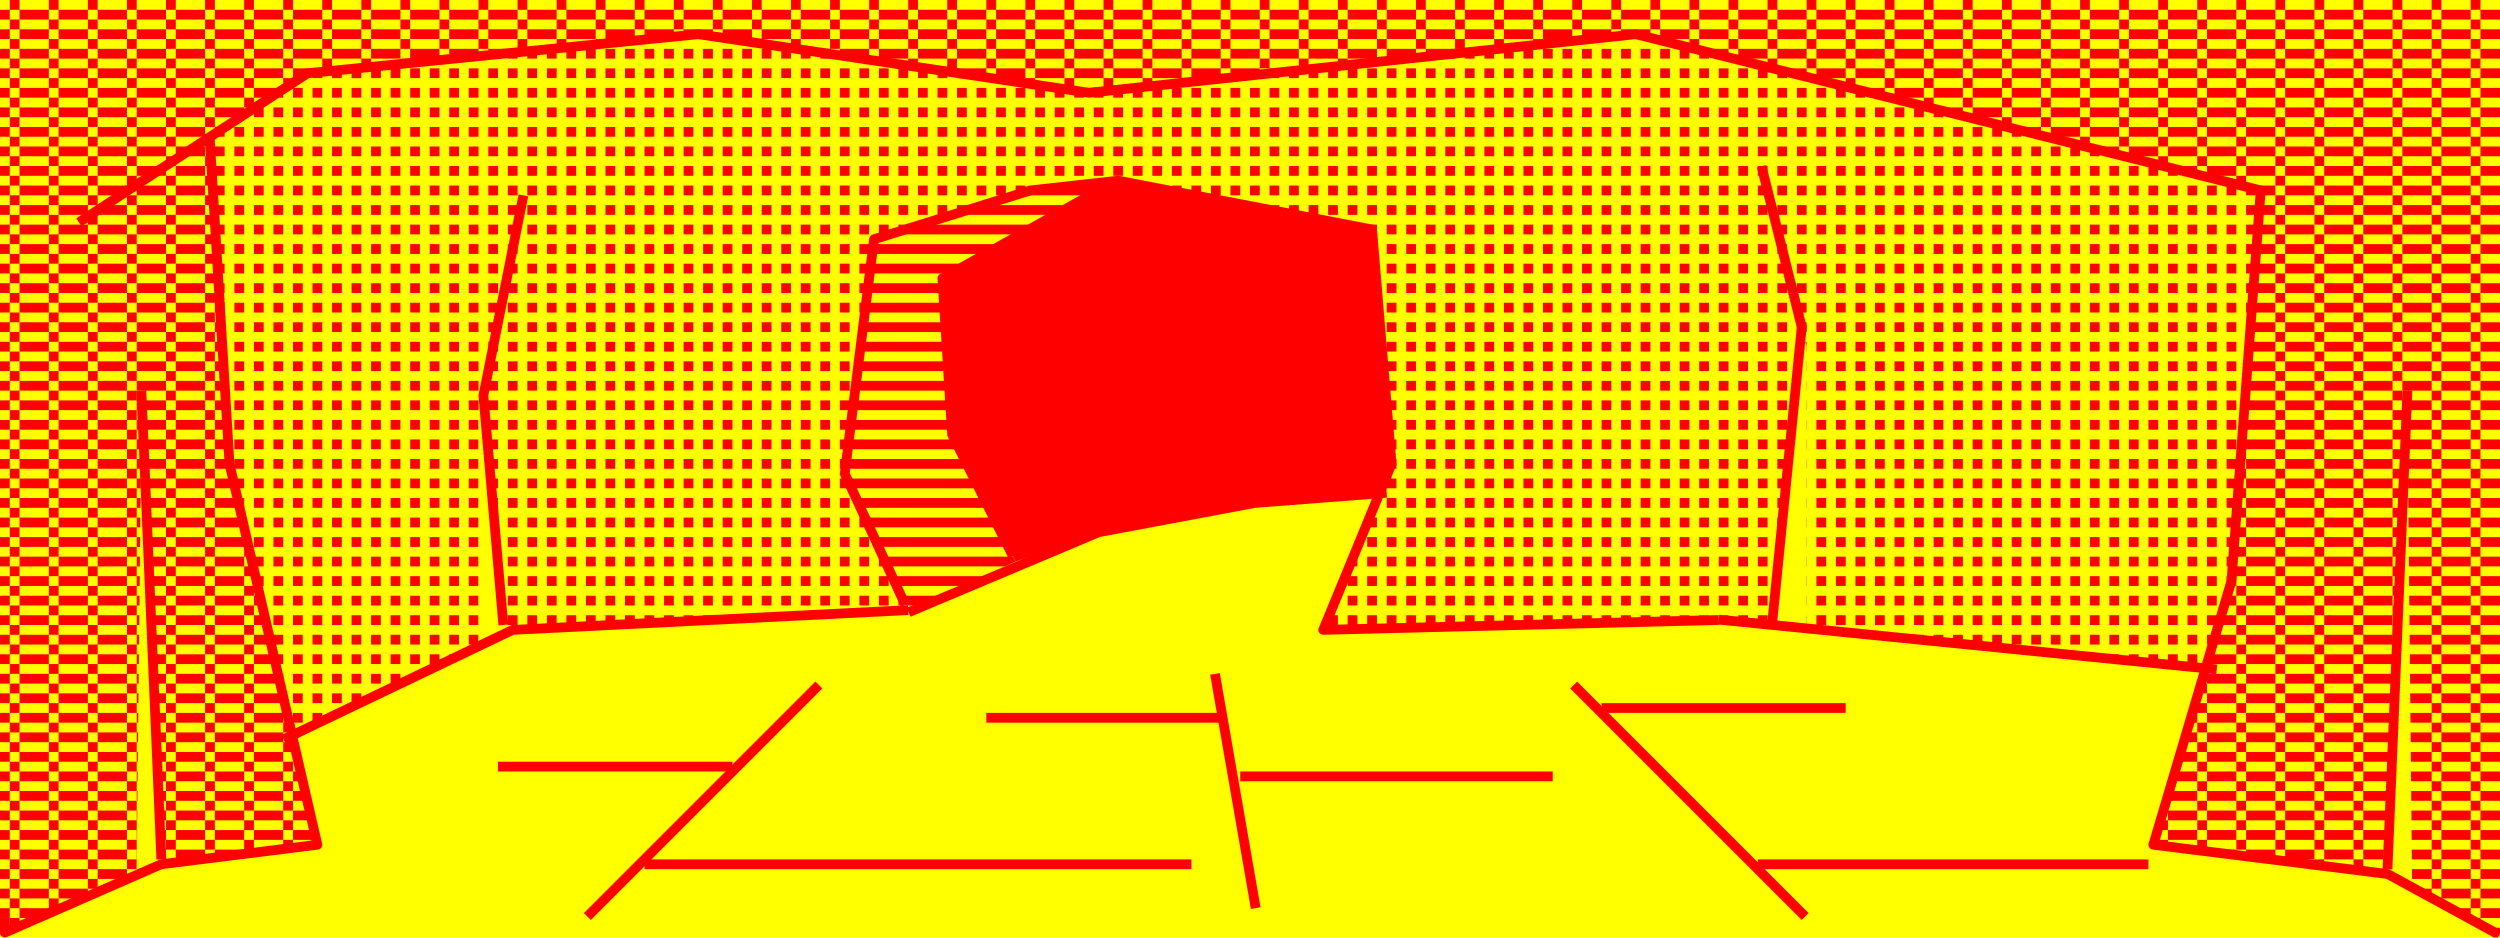 <?xml version="1.0" encoding="UTF-8" standalone="yes"?>
<!DOCTYPE svg PUBLIC "-//W3C//DTD SVG 1.0//EN" "http://www.w3.org/TR/2001/REC-SVG-20010904/DTD/svg10.dtd">
<svg viewBox="0 0 2560 960" style="fill-rule:evenodd;stroke-linecap:square;stroke-linejoin:round;stroke-width:10" height="100%" width="100%" xmlns="http://www.w3.org/2000/svg">
  <defs>
    <pattern id="fill-area-1" x="0" y="0" width="40" height="20" patternUnits="userSpaceOnUse">
      <rect fill="#ff0000" x="0" y="10" width="10" height="10" />
      <rect fill="#ff0000" x="10" y="0" width="10" height="10" />
      <rect fill="#ff0000" x="20" y="10" width="20" height="10" />
    </pattern>
    <pattern id="fill-area-3" x="0" y="0" width="40" height="20" patternUnits="userSpaceOnUse">
      <rect fill="#ff0000" x="0" y="10" width="40" height="10" />
    </pattern>
    <pattern id="fill-area-4" x="0" y="0" width="40" height="20" patternUnits="userSpaceOnUse">
      <rect fill="#ff0000" x="0" y="10" width="10" height="10" />
      <rect fill="#ff0000" x="20" y="10" width="10" height="10" />
    </pattern>
  </defs>
  <rect id="block-1" class="block" fill="#ffff00" x="0" y="0" width="2560" height="960" />
  <path id="area-1" class="area closed" fill="url(#fill-area-1)" stroke="none" d="M 210,140 l 105,-65 l 400,-40 l 400,60 l 560,-60 l 640,160 l -30,400 l -80,270 l 235,25 l 25,-485 l 5,500 l 90,50 v -955 h -2560 v 950 l 5,5 l 135,-60 l 5,-490 l 20,475 l 160,-15 l -90,-390 Z" />
  <path id="area-2" class="area closed" fill="#ff0000" stroke="none" d="M 1145,185 l 260,50 l 20,240 l -15,30 l -125,10 l -160,30 l -85,30 l -65,-130 l -10,-160 l 175,-100 Z" />
  <path id="area-3" class="area closed" fill="url(#fill-area-3)" stroke="none" d="M 930,625 l -65,-140 l 30,-240 l 160,-50 l 85,-10 l -175,100 l 10,160 l 65,130 Z" />
  <path id="area-4" class="area closed" fill="url(#fill-area-4)" stroke="none" d="M 515,645 l -20,-240 l -5,25 v 230 l -195,90 l -60,-275 l -25,-335 l 105,-65 l 400,-40 l 400,60 l 560,-60 l 640,160 l -30,400 l -30,85 l -405,-40 v -285 l -5,-20 l -35,300 l -50,-5 l -405,15 l 70,-170 l -20,-240 l -260,-50 l -90,10 l -160,50 l -30,240 l 60,135 l -400,25 Z" />
  <path id="line-5" class="line" fill="none" stroke="#ff0000" d="M 5,945 v 10 l 160,-70 l 160,-20 l -90,-390 l -20,-330" />
  <path id="line-6" class="line" fill="none" stroke="#ff0000" d="M 165,875 l -20,-470" />
  <path id="line-7" class="line" fill="none" stroke="#ff0000" d="M 85,225 l 230,-150 l 400,-40 l 400,60 l 560,-60 l 640,160 l -30,400 l -80,270 l 240,30 l 110,60" />
  <path id="line-8" class="line" fill="none" stroke="#ff0000" d="M 2445,885 l 20,-480" />
  <path id="line-9" class="line" fill="none" stroke="#ff0000" d="M 295,755 l 230,-110 l 400,-20" />
  <path id="line-10" class="line" fill="none" stroke="#ff0000" d="M 1765,635 l 500,50" />
  <path id="line-11" class="line" fill="none" stroke="#ff0000" d="M 1815,635 l 30,-300 l -40,-160" />
  <path id="line-12" class="line" fill="none" stroke="#ff0000" d="M 515,635 l -20,-230 l 40,-200" />
  <path id="line-13" class="line" fill="none" stroke="#ff0000" d="M 925,615 l -60,-130 l 30,-240 l 160,-50 l 90,-10 l 260,50 l 20,240 l -70,170 l 400,-10" />
  <path id="line-14" class="line" fill="none" stroke="#ff0000" d="M 1125,195 l -160,90 l 10,160 l 60,120" />
  <path id="line-15" class="line" fill="none" stroke="#ff0000" d="M 935,625 l 190,-80 l 160,-30 l 130,-10" />
  <path id="line-16" class="line" fill="none" stroke="#ff0000" d="M 1615,705 l 230,230" />
  <path id="line-17" class="line" fill="none" stroke="#ff0000" d="M 1285,925 l -40,-230" />
  <path id="line-18" class="line" fill="none" stroke="#ff0000" d="M 835,705 l -230,230" />
  <path id="line-19" class="line" fill="none" stroke="#ff0000" d="M 665,885 h 550" />
  <path id="line-20" class="line" fill="none" stroke="#ff0000" d="M 1245,735 h -230" />
  <path id="line-21" class="line" fill="none" stroke="#ff0000" d="M 745,785 h -230" />
  <path id="line-22" class="line" fill="none" stroke="#ff0000" d="M 1275,795 h 310" />
  <path id="line-23" class="line" fill="none" stroke="#ff0000" d="M 1805,885 h 390" />
  <path id="line-24" class="line" fill="none" stroke="#ff0000" d="M 1645,725 h 240" />
</svg>

